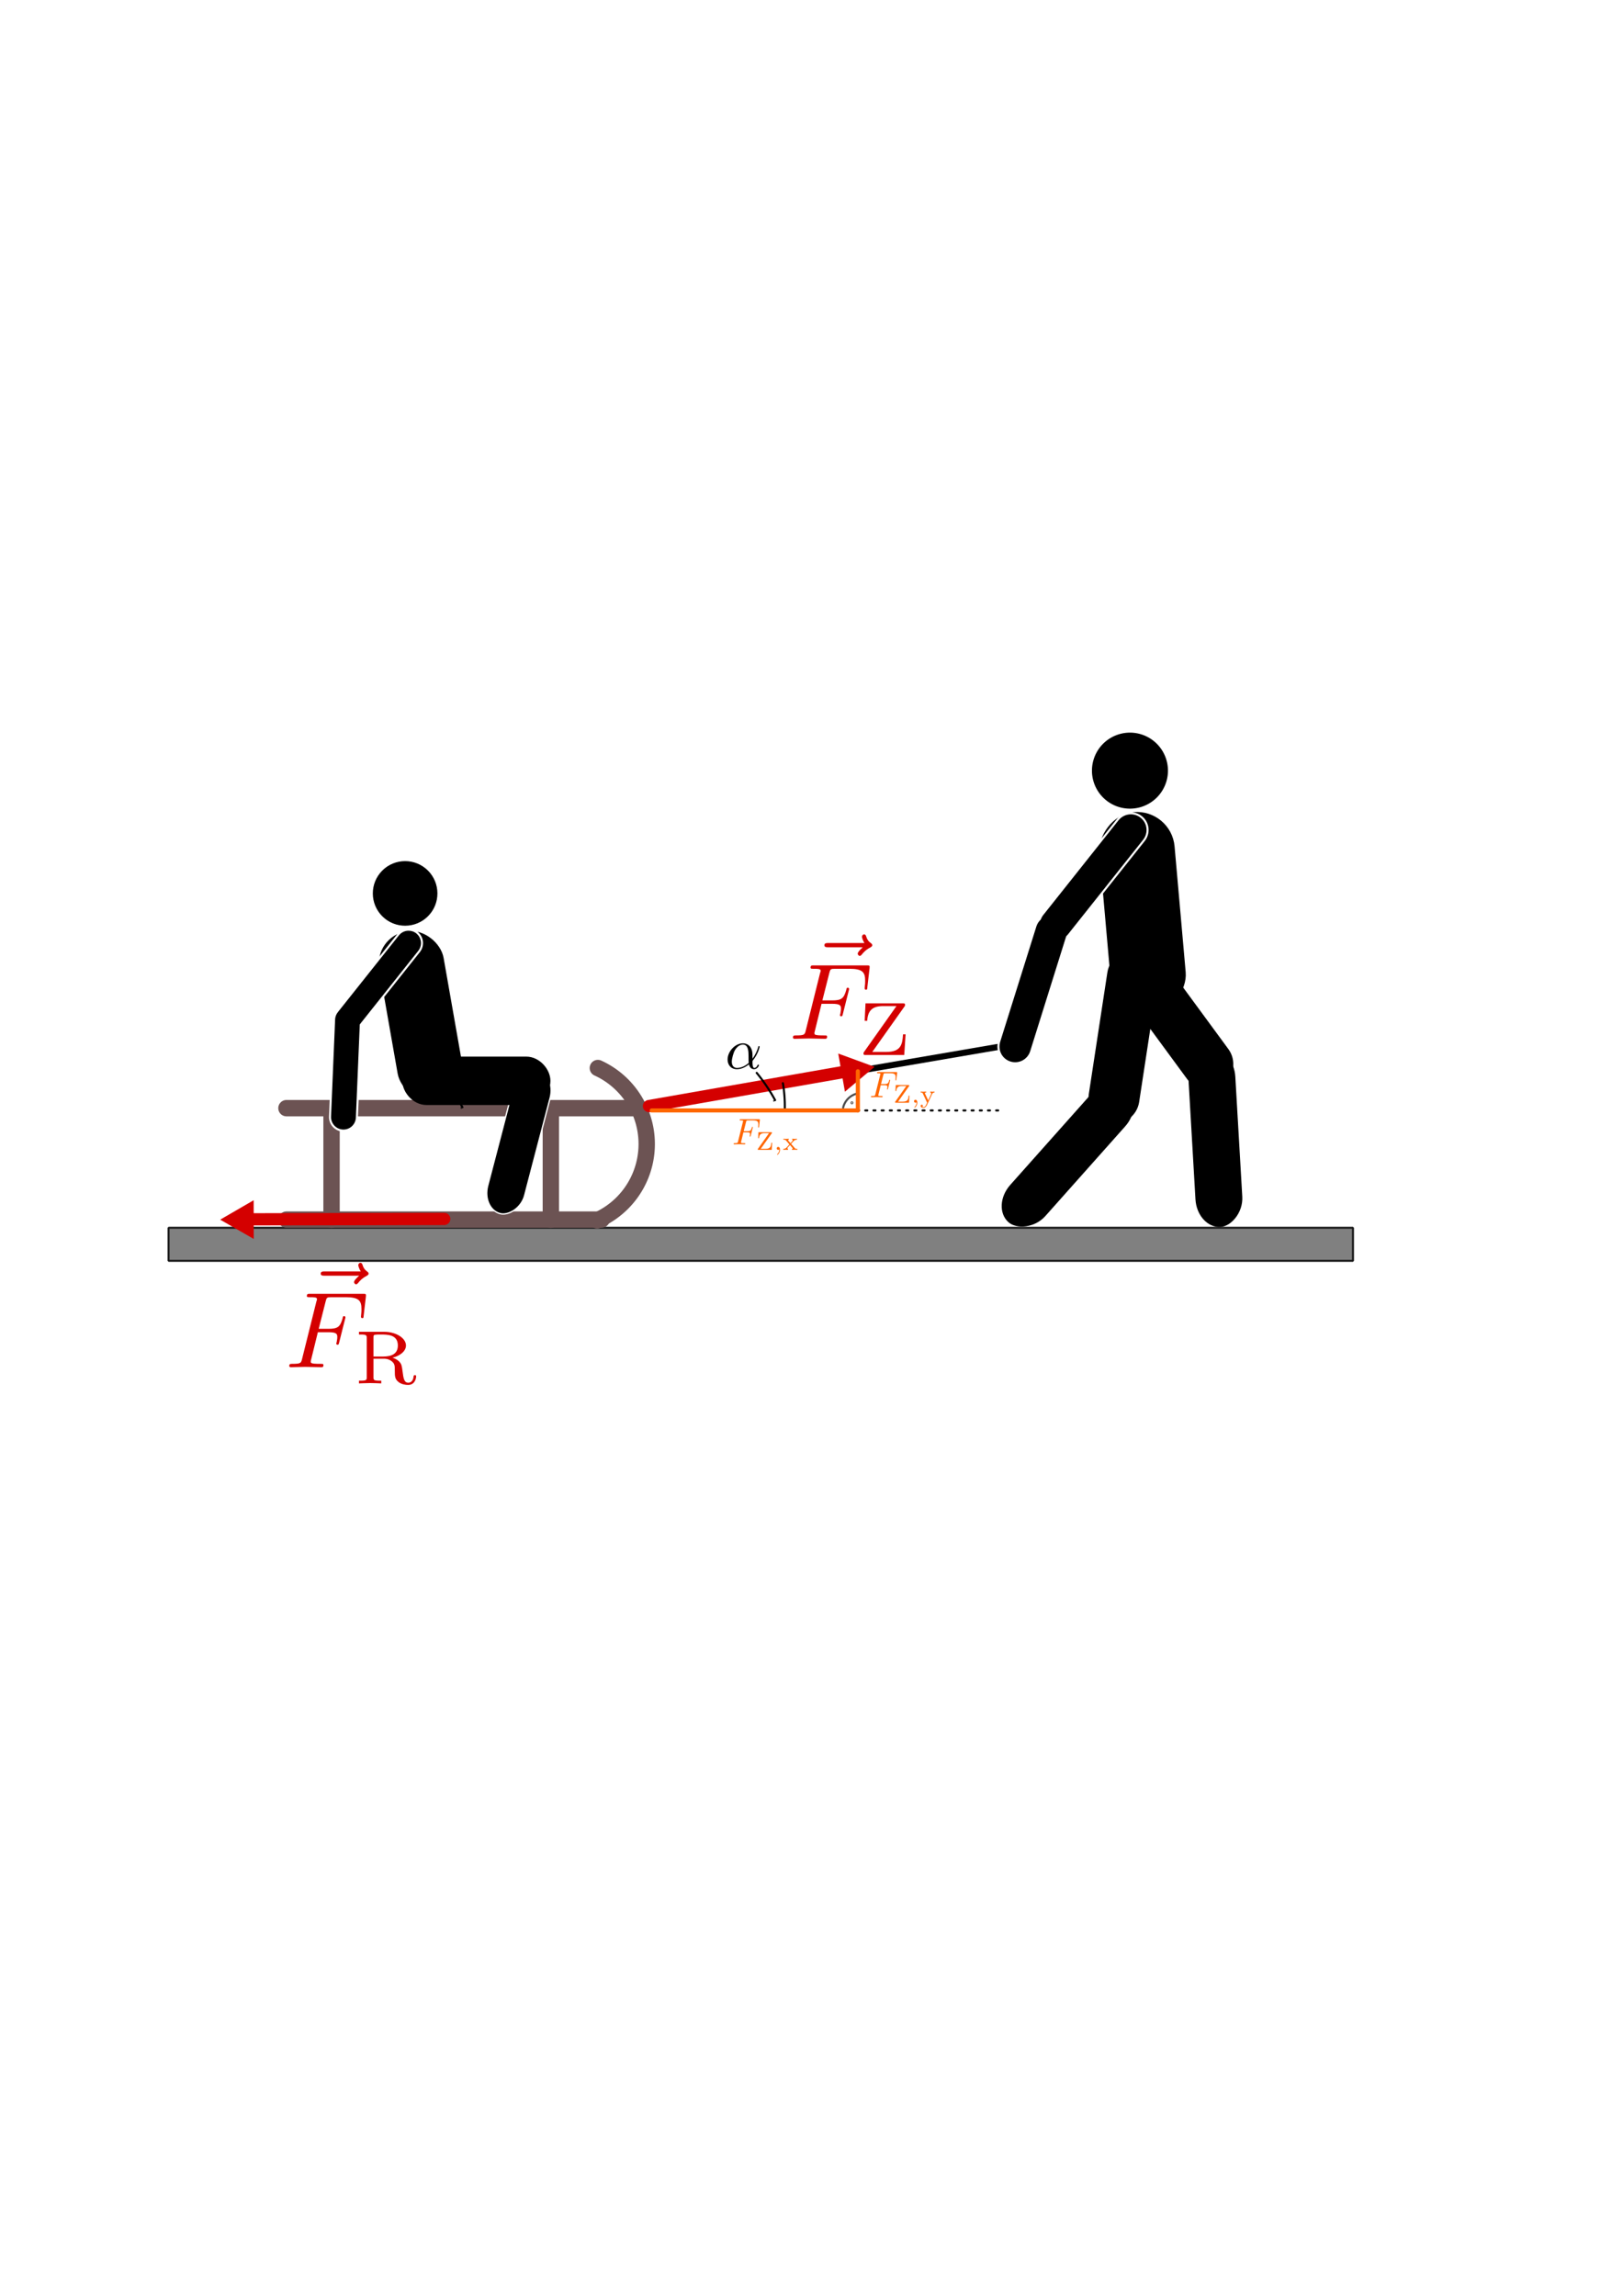 <?xml version="1.0" encoding="UTF-8" standalone="no"?>
<!-- Created with Inkscape (http://www.inkscape.org/) -->

<svg
   xmlns:ns0="http://www.iki.fi/pav/software/textext/"
   xmlns:dc="http://purl.org/dc/elements/1.1/"
   xmlns:cc="http://creativecommons.org/ns#"
   xmlns:rdf="http://www.w3.org/1999/02/22-rdf-syntax-ns#"
   xmlns:svg="http://www.w3.org/2000/svg"
   xmlns="http://www.w3.org/2000/svg"
   xmlns:xlink="http://www.w3.org/1999/xlink"
   xmlns:sodipodi="http://sodipodi.sourceforge.net/DTD/sodipodi-0.dtd"
   xmlns:inkscape="http://www.inkscape.org/namespaces/inkscape"
   width="210mm"
   height="297mm"
   id="svg21881"
   version="1.1"
   inkscape:version="0.48.4 r9939"
   sodipodi:docname="kraftzerlegung-schlitten-loesung.svg">
  <sodipodi:namedview
     id="base"
     pagecolor="#ffffff"
     bordercolor="#666666"
     borderopacity="1.0"
     inkscape:pageopacity="0.0"
     inkscape:pageshadow="2"
     inkscape:zoom="3.4497668"
     inkscape:cx="328.4117"
     inkscape:cy="582.19544"
     inkscape:document-units="px"
     inkscape:current-layer="layer1"
     showgrid="false"
     inkscape:object-paths="true"
     inkscape:object-nodes="true"
     inkscape:snap-smooth-nodes="true"
     inkscape:snap-midpoints="true"
     inkscape:snap-object-midpoints="true"
     inkscape:snap-center="true"
     inkscape:snap-page="true"
     inkscape:snap-global="true"
     inkscape:window-width="1600"
     inkscape:window-height="1150"
     inkscape:window-x="0"
     inkscape:window-y="0"
     inkscape:window-maximized="1"
     showguides="true"
     inkscape:guide-bbox="true">
    <inkscape:grid
       id="grid29437"
       type="xygrid" />
  </sodipodi:namedview>
  <title
     id="title7038">Kraftzerlegung beim Ziehen eines Schlittens</title>
  <defs
     id="defs21883">
    <marker
       style="overflow:visible;"
       id="Arrow1Mend"
       refX="0.0"
       refY="0.0"
       orient="auto"
       inkscape:stockid="Arrow1Mend">
      <path
         transform="scale(0.4) rotate(180) translate(10,0)"
         style="fill-rule:evenodd;stroke:#000000;stroke-width:1.0pt;"
         d="M 0.0,0.0 L 5.0,-5.0 L -12.5,0.0 L 5.0,5.0 L 0.0,0.0 z "
         id="path23236" />
    </marker>
    <inkscape:path-effect
       is_visible="true"
       id="path-effect7011"
       effect="spiro" />
    <marker
       style="overflow:visible"
       id="Arrow1Mend-6"
       refX="0"
       refY="0"
       orient="auto"
       inkscape:stockid="Arrow1Mend">
      <path
         inkscape:connector-curvature="0"
         transform="matrix(-0.4,0,0,-0.4,-4,0)"
         style="fill-rule:evenodd;stroke:#000000;stroke-width:1pt"
         d="M 0,0 5,-5 -12.5,0 5,5 0,0 z"
         id="path23236-1" />
    </marker>
  </defs>
  <g
     id="layer1"
     inkscape:groupmode="layer"
     inkscape:label="Ebene 1">
    <rect
       y="322.079"
       x="18.156"
       height="404.204"
       width="703.782"
       id="rect29149"
       style="color:#000000;fill:#ffffff;fill-opacity:1;fill-rule:nonzero;stroke:#ffffff;stroke-width:1.312;stroke-linecap:round;stroke-linejoin:bevel;stroke-miterlimit:4;stroke-opacity:1;stroke-dasharray:none;stroke-dashoffset:0;marker:none;visibility:visible;display:inline;overflow:visible;enable-background:accumulate"
       inkscape:export-filename="/home/waldgeist/data/homepage/pics/physik/mechanik/dynamik/kraftzerlegung-schlitten-loesung.png"
       inkscape:export-xdpi="150"
       inkscape:export-ydpi="150" />
    <rect
       transform="matrix(0,-1,1,0,0,0)"
       y="82.435"
       x="-616.478"
       height="579.225"
       width="16.162"
       id="rect29347"
       style="color:#000000;fill:#808080;fill-opacity:1;fill-rule:nonzero;stroke:#1a1a1a;stroke-width:0.976;stroke-linecap:round;stroke-linejoin:bevel;stroke-miterlimit:4;stroke-opacity:1;stroke-dasharray:none;stroke-dashoffset:0;marker:none;visibility:visible;display:inline;overflow:visible;enable-background:accumulate"
       inkscape:export-filename="/home/waldgeist/data/homepage/pics/physik/mechanik/dynamik/kraftzerlegung-schlitten-loesung.png"
       inkscape:export-xdpi="150"
       inkscape:export-ydpi="150" />
    <g
       inkscape:transform-center-y="24.22098"
       transform="matrix(0.606,-0.061,-0.061,-0.606,257.649,880.427)"
       id="g3147"
       inkscape:export-filename="/home/waldgeist/data/homepage/pics/physik/mechanik/dynamik/kraftzerlegung-strassenlampe-aufgabe.png"
       inkscape:export-xdpi="150"
       inkscape:export-ydpi="150"
       inkscape:transform-center-x="-53.016167" />
    <path
       inkscape:export-ydpi="150"
       inkscape:export-xdpi="150"
       inkscape:export-filename="/home/waldgeist/data/homepage/pics/physik/mechanik/dynamik/kraftzerlegung-schlitten-loesung.png"
       style="fill:none;stroke:#000000;stroke-width:1;stroke-linecap:round;stroke-linejoin:miter;stroke-miterlimit:4;stroke-opacity:1;stroke-dasharray:1, 3;stroke-dashoffset:0"
       d="m 287.143,542.938 203.065,0"
       id="path18127"
       inkscape:connector-curvature="0" />
    <path
       inkscape:export-ydpi="150"
       inkscape:export-xdpi="150"
       inkscape:export-filename="/home/waldgeist/data/homepage/pics/physik/mechanik/dynamik/kraftzerlegung-schlitten-loesung.png"
       sodipodi:nodetypes="cc"
       style="fill:none;stroke:#000000;stroke-width:3;stroke-linecap:round;stroke-linejoin:miter;stroke-opacity:1"
       d="M 317.252,541.146 488.268,511.86"
       id="path3928"
       inkscape:connector-curvature="0" />
    <g
       inkscape:export-ydpi="150"
       inkscape:export-xdpi="150"
       inkscape:export-filename="/home/waldgeist/data/homepage/pics/physik/mechanik/dynamik/kraftzerlegung-schlitten-loesung.png"
       ns0:text="$\\alpha$"
       ns0:preamble="/home/waldgeist/data/sphinx/inkscape-preamble.tex"
       transform="matrix(2.804,-1.772302e-8,1.772302e-8,2.804,-271.83,144.594)"
       style="fill:#d40000;fill-opacity:1;stroke:#d40000;stroke-width:1.888;stroke-opacity:1"
       id="g19046">
      <defs
         id="defs19048">
        <g
           id="g19050">
          <symbol
             style="overflow:visible"
             overflow="visible"
             id="textext-0e51608b-0">
            <path
               inkscape:connector-curvature="0"
               style="stroke:none"
               d=""
               id="path19053" />
          </symbol>
          <symbol
             style="overflow:visible"
             overflow="visible"
             id="textext-0e51608b-1">
            <path
               inkscape:connector-curvature="0"
               style="stroke:none"
               d="m 4.75,-2.359 c 0,-1.562 -0.922,-2.047 -1.656,-2.047 -1.375,0 -2.688,1.422 -2.688,2.828 0,0.938 0.594,1.688 1.625,1.688 0.625,0 1.344,-0.234 2.094,-0.844 0.125,0.531 0.453,0.844 0.906,0.844 0.531,0 0.844,-0.547 0.844,-0.703 0,-0.078 -0.062,-0.109 -0.125,-0.109 -0.062,0 -0.094,0.031 -0.125,0.109 -0.188,0.484 -0.547,0.484 -0.562,0.484 -0.312,0 -0.312,-0.781 -0.312,-1.016 0,-0.203 0,-0.234 0.109,-0.344 C 5.797,-2.656 6,-3.812 6,-3.812 6,-3.844 5.984,-3.922 5.875,-3.922 c -0.094,0 -0.094,0.031 -0.141,0.219 -0.188,0.625 -0.516,1.375 -0.984,1.969 z m -0.656,1.375 c -0.891,0.766 -1.656,0.875 -2.047,0.875 -0.594,0 -0.906,-0.453 -0.906,-1.094 0,-0.484 0.266,-1.562 0.578,-2.062 C 2.188,-4 2.734,-4.188 3.078,-4.188 c 0.984,0 0.984,1.312 0.984,2.078 0,0.375 0,0.953 0.031,1.125 z m 0,0"
               id="path19056" />
          </symbol>
        </g>
      </defs>
      <g
         style="stroke-width:1.888"
         id="textext-0e51608b-2">
        <g
           style="fill:#000000;fill-opacity:1;stroke-width:1.888"
           id="g19059">
          <use
             style="stroke-width:1.888"
             height="1052.362"
             width="744.094"
             xlink:href="#textext-0e51608b-1"
             x="223.432"
             y="134.765"
             id="use19061" />
        </g>
      </g>
    </g>
    <path
       inkscape:export-ydpi="150"
       inkscape:export-xdpi="150"
       inkscape:export-filename="/home/waldgeist/data/homepage/pics/physik/mechanik/dynamik/kraftzerlegung-schlitten-loesung.png"
       sodipodi:open="true"
       transform="matrix(0.583,0,0,0.583,157.119,211.667)"
       sodipodi:end="7.4353317"
       sodipodi:start="5.1402349"
       d="M 231.995,532.655 A 70.044,70.044 0 0 1 231.408,660.38"
       sodipodi:ry="70.0438"
       sodipodi:rx="70.0438"
       sodipodi:cy="596.38538"
       sodipodi:cx="202.93321"
       id="path21358"
       style="color:#000000;fill:none;stroke:#6c5353;stroke-width:13.721;stroke-linecap:round;stroke-linejoin:round;stroke-miterlimit:4;stroke-opacity:1;stroke-dasharray:none;stroke-dashoffset:0;marker:none;visibility:visible;display:inline;overflow:visible;enable-background:accumulate"
       sodipodi:type="arc" />
    <path
       inkscape:export-ydpi="150"
       inkscape:export-xdpi="150"
       inkscape:export-filename="/home/waldgeist/data/homepage/pics/physik/mechanik/dynamik/kraftzerlegung-schlitten-loesung.png"
       inkscape:connector-curvature="0"
       id="path21360"
       d="m 294.21,596.316 -154.126,0"
       style="fill:none;stroke:#6c5353;stroke-width:8;stroke-linecap:round;stroke-linejoin:miter;stroke-opacity:1" />
    <path
       inkscape:export-ydpi="150"
       inkscape:export-xdpi="150"
       inkscape:export-filename="/home/waldgeist/data/homepage/pics/physik/mechanik/dynamik/kraftzerlegung-schlitten-loesung.png"
       style="fill:none;stroke:#6c5353;stroke-width:8;stroke-linecap:round;stroke-linejoin:miter;stroke-opacity:1"
       d="m 309.768,541.825 -169.684,0"
       id="path21362"
       inkscape:connector-curvature="0" />
    <path
       inkscape:export-ydpi="150"
       inkscape:export-xdpi="150"
       inkscape:export-filename="/home/waldgeist/data/homepage/pics/physik/mechanik/dynamik/kraftzerlegung-schlitten-loesung.png"
       inkscape:connector-curvature="0"
       id="path21364"
       d="m 162.138,596.404 0,-53.302"
       style="fill:none;stroke:#6c5353;stroke-width:8;stroke-linecap:round;stroke-linejoin:miter;stroke-opacity:1" />
    <path
       inkscape:export-ydpi="150"
       inkscape:export-xdpi="150"
       inkscape:export-filename="/home/waldgeist/data/homepage/pics/physik/mechanik/dynamik/kraftzerlegung-schlitten-loesung.png"
       style="fill:none;stroke:#6c5353;stroke-width:8;stroke-linecap:round;stroke-linejoin:miter;stroke-opacity:1"
       d="m 269.384,596.404 0,-53.302"
       id="path21366"
       inkscape:connector-curvature="0" />
    <g
       inkscape:export-ydpi="150"
       inkscape:export-xdpi="150"
       inkscape:export-filename="/home/waldgeist/data/homepage/pics/physik/mechanik/dynamik/kraftzerlegung-schlitten-loesung.png"
       id="g21415"
       style="fill:#d40000;fill-opacity:1;stroke:#d40000;stroke-width:1;stroke-opacity:1"
       transform="matrix(5.293,0,0,5.293,-782.737,-261.554)"
       ns0:preamble="/home/waldgeist/data/sphinx/inkscape-preamble.tex"
       ns0:text="$\\vec{F}_{\\rm{Z}}$">
      <defs
         id="defs21417">
        <g
           id="g21419">
          <symbol
             id="textext-cd4a4a93-0"
             overflow="visible"
             style="overflow:visible">
            <path
               id="path21422"
               d=""
               style="stroke:none"
               inkscape:connector-curvature="0" />
          </symbol>
          <symbol
             id="textext-cd4a4a93-1"
             overflow="visible"
             style="overflow:visible">
            <path
               id="path21425"
               d="m 5.359,-5.938 c -0.141,0.141 -0.469,0.422 -0.469,0.594 0,0.094 0.094,0.203 0.188,0.203 0.094,0 0.141,-0.078 0.203,-0.141 C 5.391,-5.422 5.625,-5.703 6.062,-5.922 6.125,-5.969 6.234,-6.016 6.234,-6.125 6.234,-6.234 6.156,-6.281 6.094,-6.328 5.875,-6.484 5.766,-6.656 5.688,-6.891 5.656,-6.984 5.625,-7.125 5.484,-7.125 c -0.141,0 -0.203,0.141 -0.203,0.219 0,0.047 0.078,0.359 0.234,0.578 l -3.359,0 c -0.156,0 -0.344,0 -0.344,0.203 0,0.188 0.188,0.188 0.344,0.188 z m 0,0"
               style="stroke:none"
               inkscape:connector-curvature="0" />
          </symbol>
          <symbol
             id="textext-cd4a4a93-2"
             overflow="visible"
             style="overflow:visible">
            <path
               id="path21428"
               d="m 3.016,-3.234 0.969,0 c 0.75,0 0.828,0.156 0.828,0.438 0,0.078 0,0.188 -0.062,0.5 C 4.719,-2.25 4.719,-2.219 4.719,-2.188 c 0,0.078 0.062,0.109 0.109,0.109 0.109,0 0.109,-0.031 0.156,-0.203 L 5.531,-4.453 C 5.562,-4.562 5.562,-4.578 5.562,-4.609 5.562,-4.625 5.547,-4.719 5.438,-4.719 5.344,-4.719 5.328,-4.672 5.297,-4.5 5.078,-3.734 4.859,-3.547 4,-3.547 l -0.906,0 0.641,-2.531 C 3.828,-6.438 3.844,-6.469 4.281,-6.469 l 1.312,0 c 1.219,0 1.453,0.328 1.453,1.094 0,0.234 0,0.266 -0.031,0.547 C 7,-4.703 7,-4.688 7,-4.656 c 0,0.047 0.031,0.125 0.125,0.125 0.109,0 0.109,-0.062 0.125,-0.25 L 7.453,-6.516 C 7.484,-6.781 7.438,-6.781 7.188,-6.781 l -4.891,0 c -0.188,0 -0.297,0 -0.297,0.203 0,0.109 0.094,0.109 0.281,0.109 0.375,0 0.656,0 0.656,0.172 0,0.047 0,0.062 -0.062,0.25 L 1.562,-0.781 c -0.094,0.391 -0.109,0.469 -0.906,0.469 -0.172,0 -0.281,0 -0.281,0.188 C 0.375,0 0.5,0 0.531,0 0.812,0 1.562,-0.031 1.844,-0.031 2.172,-0.031 3,0 3.328,0 3.422,0 3.531,0 3.531,-0.188 3.531,-0.266 3.484,-0.297 3.484,-0.297 3.453,-0.312 3.422,-0.312 3.203,-0.312 c -0.219,0 -0.266,0 -0.516,-0.016 -0.297,-0.031 -0.328,-0.078 -0.328,-0.203 0,-0.016 0,-0.078 0.047,-0.219 z m 0,0"
               style="stroke:none"
               inkscape:connector-curvature="0" />
          </symbol>
          <symbol
             id="textext-cd4a4a93-3"
             overflow="visible"
             style="overflow:visible">
            <path
               id="path21431"
               d=""
               style="stroke:none"
               inkscape:connector-curvature="0" />
          </symbol>
          <symbol
             id="textext-cd4a4a93-4"
             overflow="visible"
             style="overflow:visible">
            <path
               id="path21434"
               d="m 4.266,-4.469 c 0.062,-0.078 0.062,-0.109 0.062,-0.156 0,-0.141 -0.062,-0.141 -0.203,-0.141 l -3.453,0 -0.078,1.609 0.234,0 c 0.062,-1.031 0.562,-1.359 1.484,-1.359 l 1.219,0 -2.984,4.219 c -0.062,0.078 -0.062,0.094 -0.062,0.156 C 0.484,0 0.547,0 0.688,0 l 3.562,0 0.125,-1.906 -0.234,0 c -0.062,0.938 -0.188,1.625 -1.562,1.625 l -1.281,0 z m 0,0"
               style="stroke:none"
               inkscape:connector-curvature="0" />
          </symbol>
        </g>
      </defs>
      <g
         transform="translate(-2.663,10.61)"
         id="textext-cd4a4a93-5"
         style="fill:#d40000;stroke-width:1">
        <g
           id="g21437"
           style="fill:#d40000;fill-opacity:1;stroke-width:1">
          <use
             id="use21439"
             y="132.246"
             x="224.901"
             xlink:href="#textext-cd4a4a93-1"
             width="744.094"
             height="1052.362"
             style="fill:#d40000;stroke-width:1" />
        </g>
        <g
           id="g21441"
           style="fill:#d40000;fill-opacity:1;stroke-width:1">
          <use
             id="use21443"
             y="134.765"
             x="223.432"
             xlink:href="#textext-cd4a4a93-2"
             width="744.094"
             height="1052.362"
             style="fill:#d40000;stroke-width:1" />
        </g>
        <g
           id="g21445"
           style="fill:#d40000;fill-opacity:1;stroke-width:1">
          <use
             id="use21447"
             y="136.259"
             x="229.839"
             xlink:href="#textext-cd4a4a93-4"
             width="744.094"
             height="1052.362"
             style="fill:#d40000;stroke-width:1" />
        </g>
      </g>
    </g>
    <rect
       inkscape:export-ydpi="150"
       inkscape:export-xdpi="150"
       inkscape:export-filename="/home/waldgeist/data/homepage/pics/physik/mechanik/dynamik/kraftzerlegung-schlitten-loesung.png"
       transform="matrix(-0.996,0.088,0.088,0.996,0,0)"
       ry="15.443"
       y="447.398"
       x="-532.819"
       height="92.656"
       width="30.885"
       id="rect38497"
       style="fill:#000000;fill-opacity:1;fill-rule:nonzero;stroke:#000000;stroke-width:6;stroke-linecap:round;stroke-linejoin:round;stroke-miterlimit:4;stroke-opacity:1;stroke-dasharray:none;stroke-dashoffset:0" />
    <path
       inkscape:export-ydpi="150"
       inkscape:export-xdpi="150"
       inkscape:export-filename="/home/waldgeist/data/homepage/pics/physik/mechanik/dynamik/kraftzerlegung-schlitten-loesung.png"
       transform="matrix(-2.765,-0.752,-0.752,2.765,1276.642,107.921)"
       d="m 225.264,156.862 a 6.061,6.061 0 1 1 -12.122,0 6.061,6.061 0 1 1 12.122,0 z"
       sodipodi:ry="6.0609155"
       sodipodi:rx="6.0609155"
       sodipodi:cy="156.86195"
       sodipodi:cx="219.20311"
       id="path38505"
       style="fill:#000000;stroke:#000000;stroke-width:0.849;stroke-linecap:round;stroke-linejoin:round;stroke-miterlimit:4;stroke-opacity:1;stroke-dasharray:none;stroke-dashoffset:0"
       sodipodi:type="arc" />
    <rect
       inkscape:export-ydpi="150"
       inkscape:export-xdpi="150"
       inkscape:export-filename="/home/waldgeist/data/homepage/pics/physik/mechanik/dynamik/kraftzerlegung-schlitten-loesung.png"
       style="fill:#000000;fill-opacity:1;fill-rule:nonzero;stroke:#000000;stroke-width:6;stroke-linecap:round;stroke-linejoin:round;stroke-miterlimit:4;stroke-opacity:1;stroke-dasharray:none;stroke-dashoffset:0"
       id="rect38507"
       width="79.133"
       height="18.932"
       x="377.958"
       y="610.328"
       ry="9.466"
       transform="matrix(-0.151,0.989,0.988,0.152,0,0)" />
    <rect
       inkscape:export-ydpi="150"
       inkscape:export-xdpi="150"
       inkscape:export-filename="/home/waldgeist/data/homepage/pics/physik/mechanik/dynamik/kraftzerlegung-schlitten-loesung.png"
       ry="11.149"
       y="-776.768"
       x="31.574"
       height="22.299"
       width="86.516"
       id="rect38511"
       style="fill:#000000;fill-opacity:1;fill-rule:nonzero;stroke:#000000;stroke-width:0.644;stroke-linecap:round;stroke-linejoin:round;stroke-miterlimit:4;stroke-opacity:1;stroke-dasharray:none;stroke-dashoffset:0"
       transform="matrix(-0.665,0.747,-0.747,-0.665,0,0)"
       rx="13.876" />
    <rect
       inkscape:export-ydpi="150"
       inkscape:export-xdpi="150"
       inkscape:export-filename="/home/waldgeist/data/homepage/pics/physik/mechanik/dynamik/kraftzerlegung-schlitten-loesung.png"
       transform="matrix(0.592,0.806,0.806,-0.592,0,0)"
       ry="9.466"
       y="158.569"
       x="699.294"
       height="18.932"
       width="79.133"
       id="rect21891"
       style="fill:#000000;fill-opacity:1;fill-rule:nonzero;stroke:#000000;stroke-width:6;stroke-linecap:round;stroke-linejoin:round;stroke-miterlimit:4;stroke-opacity:1;stroke-dasharray:none;stroke-dashoffset:0" />
    <rect
       inkscape:export-ydpi="150"
       inkscape:export-xdpi="150"
       inkscape:export-filename="/home/waldgeist/data/homepage/pics/physik/mechanik/dynamik/kraftzerlegung-schlitten-loesung.png"
       rx="13.876"
       transform="matrix(0.058,0.998,-0.998,0.058,0,0)"
       style="fill:#000000;fill-opacity:1;fill-rule:nonzero;stroke:#000000;stroke-width:0.644;stroke-linecap:round;stroke-linejoin:round;stroke-miterlimit:4;stroke-opacity:1;stroke-dasharray:none;stroke-dashoffset:0"
       id="rect21893"
       width="86.516"
       height="22.299"
       x="546.898"
       y="-572.408"
       ry="11.149" />
    <rect
       inkscape:export-ydpi="150"
       inkscape:export-xdpi="150"
       inkscape:export-filename="/home/waldgeist/data/homepage/pics/physik/mechanik/dynamik/kraftzerlegung-schlitten-loesung.png"
       ry="9.359"
       y="377.509"
       x="-511.9"
       height="18.718"
       width="72.625"
       id="rect23375"
       style="fill:#000000;fill-opacity:1;fill-rule:nonzero;stroke:#ffffff;stroke-width:0.644;stroke-linecap:round;stroke-linejoin:round;stroke-miterlimit:4;stroke-opacity:1;stroke-dasharray:none;stroke-dashoffset:0"
       transform="matrix(0.253,-0.968,0.967,0.253,0,0)"
       rx="11.648" />
    <g
       inkscape:export-ydpi="150"
       inkscape:export-xdpi="150"
       inkscape:export-filename="/home/waldgeist/data/homepage/pics/physik/mechanik/dynamik/kraftzerlegung-schlitten-loesung.png"
       id="g22394"
       transform="matrix(1.137,-0.305,0.305,1.137,-60.507,135.501)">
      <rect
         transform="matrix(0.996,0.088,-0.088,0.996,0,0)"
         ry="11.012"
         y="308.307"
         x="158.636"
         height="66.071"
         width="22.024"
         id="rect22009"
         style="fill:#000000;fill-opacity:1;fill-rule:nonzero;stroke:#000000;stroke-width:5.097;stroke-linecap:round;stroke-linejoin:round;stroke-miterlimit:4;stroke-opacity:1;stroke-dasharray:none;stroke-dashoffset:0" />
      <rect
         transform="matrix(0.966,0.259,-0.259,0.966,0,0)"
         ry="7.5"
         y="326.293"
         x="221.006"
         height="15"
         width="56.429"
         id="rect22011"
         style="fill:#000000;fill-opacity:1;fill-rule:nonzero;stroke:#000000;stroke-width:5.097;stroke-linecap:round;stroke-linejoin:round;stroke-miterlimit:4;stroke-opacity:1;stroke-dasharray:none;stroke-dashoffset:0" />
      <path
         transform="matrix(1.766,-1.028,1.028,1.766,-402.492,252.474)"
         d="m 225.264,156.862 c 0,3.347 -2.714,6.061 -6.061,6.061 -3.347,0 -6.061,-2.714 -6.061,-6.061 0,-3.347 2.714,-6.061 6.061,-6.061 3.347,0 6.061,2.714 6.061,6.061 z"
         sodipodi:ry="6.0609155"
         sodipodi:rx="6.0609155"
         sodipodi:cy="156.86195"
         sodipodi:cx="219.20311"
         id="path22029"
         style="fill:#000000;stroke:#000000;stroke-width:1.012;stroke-linecap:round;stroke-linejoin:round;stroke-miterlimit:4;stroke-opacity:1;stroke-dasharray:none;stroke-dashoffset:0"
         sodipodi:type="arc" />
    </g>
    <path
       inkscape:export-ydpi="150"
       inkscape:export-xdpi="150"
       inkscape:export-filename="/home/waldgeist/data/homepage/pics/physik/mechanik/dynamik/kraftzerlegung-schlitten-loesung.png"
       inkscape:connector-curvature="0"
       id="rect23153"
       d="m 552.868,397.658 c -2.357,0.048 -4.689,1.121 -6.281,3.125 l -36.75,46.25 c -0.56,0.704 -0.984,1.484 -1.281,2.281 -0.987,0.935 -1.781,2.135 -2.219,3.531 l -17.688,56.375 c -1.361,4.342 1.023,8.927 5.344,10.281 4.321,1.354 8.92,-1.033 10.281,-5.375 l 17.562,-56.062 c 0.276,-0.263 0.537,-0.537 0.781,-0.844 L 559.399,410.939 c 2.832,-3.562 2.264,-8.682 -1.281,-11.5 -1.551,-1.233 -3.417,-1.819 -5.25,-1.781 z"
       style="color:#000000;fill:#000000;fill-opacity:1;fill-rule:nonzero;stroke:#ffffff;stroke-width:1;stroke-linecap:round;stroke-linejoin:round;stroke-miterlimit:4;stroke-opacity:1;stroke-dasharray:none;stroke-dashoffset:0;marker:none;visibility:visible;display:inline;overflow:visible;enable-background:accumulate" />
    <g
       inkscape:transform-center-y="-10.372426"
       inkscape:transform-center-x="-51.964624"
       transform="matrix(0.468,0.171,-0.171,0.468,271.25,218.676)"
       id="g22119"
       inkscape:export-filename="/home/waldgeist/data/homepage/pics/physik/mechanik/dynamik/kraftzerlegung-schlitten-loesung.png"
       inkscape:export-xdpi="150"
       inkscape:export-ydpi="150">
      <g
         id="g22121"
         inkscape:transform-center-x="-149.52172"
         transform="matrix(0.866,-0.5,0.5,0.866,-49.354,414.924)"
         inkscape:transform-center-y="-86.327536">
        <g
           id="g22123"
           transform="matrix(1,0,0,-1,-85.034,474.278)">
          <path
             sodipodi:nodetypes="cc"
             style="fill:#d40000;stroke:#d40000;stroke-width:12.03;stroke-linecap:round;stroke-linejoin:miter;stroke-miterlimit:4;stroke-opacity:1;stroke-dasharray:none"
             d="m 314.932,156.146 c 70.681,0 130.887,0 199.449,0"
             id="path22125"
             inkscape:connector-curvature="0" />
          <path
             inkscape:transform-center-x="-3.0302635"
             transform="matrix(1.645499e-5,-0.51,0.51,1.645499e-5,-302.259,-204.768)"
             inkscape:transform-center-y="-0.00017641075"
             d="m -707.107,1620.068 -5.249,-9.091 -5.249,-9.091 10.498,0 10.498,0 -5.249,9.091 z"
             inkscape:randomized="0"
             inkscape:rounded="0"
             inkscape:flatsided="false"
             sodipodi:arg2="2.6179939"
             sodipodi:arg1="1.5707963"
             sodipodi:r2="6.060915"
             sodipodi:r1="12.121831"
             sodipodi:cy="1607.946"
             sodipodi:cx="-707.10675"
             sodipodi:sides="3"
             id="path22127"
             style="fill:#d40000;stroke:#d40000;stroke-width:30.887;stroke-miterlimit:4;stroke-dasharray:none"
             sodipodi:type="star" />
        </g>
      </g>
    </g>
    <path
       inkscape:export-ydpi="150"
       inkscape:export-xdpi="150"
       inkscape:export-filename="/home/waldgeist/data/homepage/pics/physik/mechanik/dynamik/kraftzerlegung-schlitten-loesung.png"
       transform="matrix(1.002,0,0,1.002,-52.827,-132.034)"
       d="m 434.814,660.329 a 66.583,66.583 0 0 1 0.931,12.898"
       sodipodi:ry="66.583138"
       sodipodi:rx="66.583138"
       sodipodi:cy="671.55096"
       sodipodi:cx="369.18341"
       id="path23217"
       style="color:#000000;fill:none;stroke:#000000;stroke-width:0.998;stroke-linecap:round;stroke-linejoin:round;stroke-miterlimit:4;stroke-opacity:1;stroke-dasharray:none;stroke-dashoffset:0;marker:none;visibility:visible;display:inline;overflow:visible;enable-background:accumulate"
       sodipodi:type="arc"
       sodipodi:start="6.113833"
       sodipodi:end="6.3083608"
       sodipodi:open="true" />
    <path
       inkscape:export-ydpi="150"
       inkscape:export-xdpi="150"
       inkscape:export-filename="/home/waldgeist/data/homepage/pics/physik/mechanik/dynamik/kraftzerlegung-schlitten-loesung.png"
       sodipodi:type="arc"
       style="color:#000000;fill:none;stroke:#000000;stroke-width:0.788;stroke-linecap:round;stroke-linejoin:round;stroke-miterlimit:4;stroke-opacity:1;stroke-dasharray:none;stroke-dashoffset:0;marker:none;marker-end:url(#Arrow1Mend);visibility:visible;display:inline;overflow:visible;enable-background:accumulate"
       id="path23221"
       sodipodi:cx="369.18341"
       sodipodi:cy="671.55096"
       sodipodi:rx="66.583138"
       sodipodi:ry="66.583138"
       d="m 434.855,660.572 a 66.583,66.583 0 0 1 0.891,12.643"
       transform="matrix(1.099,-0.634,0.634,1.099,-526.659,74.301)"
       sodipodi:start="6.1175397"
       sodipodi:end="6.3081822"
       sodipodi:open="true" />
    <path
       inkscape:export-ydpi="150"
       inkscape:export-xdpi="150"
       inkscape:export-filename="/home/waldgeist/data/homepage/pics/physik/mechanik/dynamik/kraftzerlegung-schlitten-loesung.png"
       id="rect23153-7"
       d="m 199.664,454.566 c -1.894,0.039 -3.733,0.896 -5.013,2.507 l -29.559,37.171 c -0.014,0.015 -0.017,0.045 -0.031,0.061 -0.04,0.052 -0.084,0.1 -0.122,0.153 -0.908,1.08 -1.495,2.446 -1.559,3.974 l -1.987,47.472 c -0.153,3.654 2.661,6.725 6.297,6.878 3.636,0.152 6.694,-2.674 6.847,-6.328 l 1.895,-45.394 28.489,-35.826 c 2.276,-2.863 1.81,-6.998 -1.039,-9.262 -1.246,-0.991 -2.745,-1.436 -4.218,-1.406 z"
       style="color:#000000;fill:#000000;fill-opacity:1;fill-rule:nonzero;stroke:#ffffff;stroke-width:1;stroke-linecap:round;stroke-linejoin:round;stroke-miterlimit:4;stroke-opacity:1;stroke-dasharray:none;stroke-dashoffset:0;marker:none;visibility:visible;display:inline;overflow:visible;enable-background:accumulate"
       inkscape:connector-curvature="0" />
    <path
       sodipodi:type="arc"
       style="color:#000000;fill:none;stroke:#4d4d4d;stroke-width:0.415;stroke-linecap:round;stroke-linejoin:round;stroke-miterlimit:4;stroke-opacity:1;stroke-dasharray:none;stroke-dashoffset:0;marker:none;visibility:visible;display:inline;overflow:visible;enable-background:accumulate"
       id="path27254"
       sodipodi:cx="445.85388"
       sodipodi:cy="565.88715"
       sodipodi:rx="3.8174098"
       sodipodi:ry="3.8174098"
       d="m 442.133,565.032 a 3.817,3.817 0 0 1 2.922,-2.878"
       transform="matrix(2.412,0,0,2.412,-654.104,-821.265)"
       sodipodi:start="3.3674703"
       sodipodi:end="4.5017972"
       sodipodi:open="true"
       inkscape:export-filename="/home/waldgeist/data/homepage/pics/physik/mechanik/dynamik/kraftzerlegung-schlitten-loesung.png"
       inkscape:export-xdpi="150"
       inkscape:export-ydpi="150" />
    <path
       inkscape:connector-curvature="0"
       id="path26350"
       d="m 318.705,542.938 100.819,0"
       style="fill:none;stroke:#ff6600;stroke-width:2;stroke-linecap:round;stroke-linejoin:miter;stroke-opacity:1"
       inkscape:export-filename="/home/waldgeist/data/homepage/pics/physik/mechanik/dynamik/kraftzerlegung-schlitten-loesung.png"
       inkscape:export-xdpi="150"
       inkscape:export-ydpi="150" />
    <g
       id="g26439"
       style="fill:#d40000;fill-opacity:1;stroke:#aa0000;stroke-width:1;stroke-opacity:1"
       transform="matrix(5.293,0,0,5.293,-1043.147,-44.817)"
       ns0:preamble="/home/waldgeist/data/sphinx/inkscape-preamble.tex"
       ns0:text="$\\vec{F}_{\\rm{R}}$"
       inkscape:export-filename="/home/waldgeist/data/homepage/pics/physik/mechanik/dynamik/kraftzerlegung-schlitten-loesung.png"
       inkscape:export-xdpi="150"
       inkscape:export-ydpi="150">
      <defs
         id="defs26441">
        <g
           id="g26443">
          <symbol
             id="textext-a5f81629-0"
             overflow="visible"
             style="overflow:visible">
            <path
               id="path26446"
               d=""
               style="stroke:none"
               inkscape:connector-curvature="0" />
          </symbol>
          <symbol
             id="textext-a5f81629-1"
             overflow="visible"
             style="overflow:visible">
            <path
               id="path26449"
               d="m 5.359,-5.938 c -0.141,0.141 -0.469,0.422 -0.469,0.594 0,0.094 0.094,0.203 0.188,0.203 0.094,0 0.141,-0.078 0.203,-0.141 C 5.391,-5.422 5.625,-5.703 6.062,-5.922 6.125,-5.969 6.234,-6.016 6.234,-6.125 6.234,-6.234 6.156,-6.281 6.094,-6.328 5.875,-6.484 5.766,-6.656 5.688,-6.891 5.656,-6.984 5.625,-7.125 5.484,-7.125 c -0.141,0 -0.203,0.141 -0.203,0.219 0,0.047 0.078,0.359 0.234,0.578 l -3.359,0 c -0.156,0 -0.344,0 -0.344,0.203 0,0.188 0.188,0.188 0.344,0.188 z m 0,0"
               style="stroke:none"
               inkscape:connector-curvature="0" />
          </symbol>
          <symbol
             id="textext-a5f81629-2"
             overflow="visible"
             style="overflow:visible">
            <path
               id="path26452"
               d="m 3.016,-3.234 0.969,0 c 0.75,0 0.828,0.156 0.828,0.438 0,0.078 0,0.188 -0.062,0.5 C 4.719,-2.25 4.719,-2.219 4.719,-2.188 c 0,0.078 0.062,0.109 0.109,0.109 0.109,0 0.109,-0.031 0.156,-0.203 L 5.531,-4.453 C 5.562,-4.562 5.562,-4.578 5.562,-4.609 5.562,-4.625 5.547,-4.719 5.438,-4.719 5.344,-4.719 5.328,-4.672 5.297,-4.5 5.078,-3.734 4.859,-3.547 4,-3.547 l -0.906,0 0.641,-2.531 C 3.828,-6.438 3.844,-6.469 4.281,-6.469 l 1.312,0 c 1.219,0 1.453,0.328 1.453,1.094 0,0.234 0,0.266 -0.031,0.547 C 7,-4.703 7,-4.688 7,-4.656 c 0,0.047 0.031,0.125 0.125,0.125 0.109,0 0.109,-0.062 0.125,-0.25 L 7.453,-6.516 C 7.484,-6.781 7.438,-6.781 7.188,-6.781 l -4.891,0 c -0.188,0 -0.297,0 -0.297,0.203 0,0.109 0.094,0.109 0.281,0.109 0.375,0 0.656,0 0.656,0.172 0,0.047 0,0.062 -0.062,0.25 L 1.562,-0.781 c -0.094,0.391 -0.109,0.469 -0.906,0.469 -0.172,0 -0.281,0 -0.281,0.188 C 0.375,0 0.5,0 0.531,0 0.812,0 1.562,-0.031 1.844,-0.031 2.172,-0.031 3,0 3.328,0 3.422,0 3.531,0 3.531,-0.188 3.531,-0.266 3.484,-0.297 3.484,-0.297 3.453,-0.312 3.422,-0.312 3.203,-0.312 c -0.219,0 -0.266,0 -0.516,-0.016 -0.297,-0.031 -0.328,-0.078 -0.328,-0.203 0,-0.016 0,-0.078 0.047,-0.219 z m 0,0"
               style="stroke:none"
               inkscape:connector-curvature="0" />
          </symbol>
          <symbol
             id="textext-a5f81629-3"
             overflow="visible"
             style="overflow:visible">
            <path
               id="path26455"
               d=""
               style="stroke:none"
               inkscape:connector-curvature="0" />
          </symbol>
          <symbol
             id="textext-a5f81629-4"
             overflow="visible"
             style="overflow:visible">
            <path
               id="path26458"
               d="m 3.5,-2.375 c 0.625,-0.141 1.25,-0.562 1.25,-1.125 0,-0.688 -0.922,-1.266 -2,-1.266 l -2.344,0 0,0.25 0.172,0 c 0.531,0 0.547,0.078 0.547,0.328 l 0,3.625 c 0,0.234 -0.016,0.312 -0.547,0.312 l -0.172,0 0,0.25 c 0,0 0.75,-0.031 1.031,-0.031 0.297,0 0.688,0.016 1.031,0.031 l 0,-0.25 -0.156,0 C 1.766,-0.25 1.75,-0.328 1.75,-0.562 l 0,-1.719 0.938,0 c 0.125,0 0.484,0 0.797,0.281 0.234,0.219 0.234,0.391 0.234,0.859 0,0.453 0,0.734 0.328,1 0.297,0.25 0.703,0.281 0.906,0.281 0.594,0 0.734,-0.562 0.734,-0.781 0,-0.047 0,-0.125 -0.109,-0.125 -0.109,0 -0.109,0.062 -0.125,0.125 C 5.422,-0.234 5.188,-0.062 4.969,-0.062 4.578,-0.062 4.516,-0.469 4.438,-1.094 4.359,-1.656 4.344,-1.766 4.141,-2 4.062,-2.078 3.875,-2.266 3.5,-2.375 z m -0.844,-0.109 -0.906,0 0,-1.75 C 1.75,-4.438 1.766,-4.484 1.938,-4.5 2,-4.516 2.234,-4.516 2.391,-4.516 3.047,-4.516 4,-4.516 4,-3.5 4,-2.719 3.406,-2.484 2.656,-2.484 z m 0,0"
               style="stroke:none"
               inkscape:connector-curvature="0" />
          </symbol>
        </g>
      </defs>
      <g
         id="textext-a5f81629-5"
         style="fill:#d40000;stroke-width:1">
        <g
           id="g26461"
           style="fill:#d40000;fill-opacity:1;stroke-width:1">
          <use
             id="use26463"
             y="132.246"
             x="224.901"
             xlink:href="#textext-a5f81629-1"
             style="fill:#d40000;stroke-width:1"
             width="744.094"
             height="1052.362" />
        </g>
        <g
           id="g26465"
           style="fill:#d40000;fill-opacity:1;stroke-width:1">
          <use
             id="use26467"
             y="134.765"
             x="223.432"
             xlink:href="#textext-a5f81629-2"
             style="fill:#d40000;stroke-width:1"
             width="744.094"
             height="1052.362" />
        </g>
        <g
           id="g26469"
           style="fill:#d40000;fill-opacity:1;stroke-width:1">
          <use
             id="use26471"
             y="136.259"
             x="229.839"
             xlink:href="#textext-a5f81629-4"
             style="fill:#d40000;stroke-width:1"
             width="744.094"
             height="1052.362" />
        </g>
      </g>
    </g>
    <g
       inkscape:export-ydpi="150"
       inkscape:export-xdpi="150"
       inkscape:export-filename="/home/waldgeist/data/homepage/pics/physik/mechanik/dynamik/kraftzerlegung-schlitten-loesung.png"
       id="g26568"
       transform="matrix(-0.431,0.25,0.25,0.431,208.896,270.756)"
       inkscape:transform-center-x="52.743096"
       inkscape:transform-center-y="0.17340357">
      <g
         inkscape:transform-center-y="-86.327536"
         transform="matrix(0.866,-0.5,0.5,0.866,-49.354,414.924)"
         inkscape:transform-center-x="-149.52172"
         id="g26570">
        <g
           transform="matrix(1,0,0,-1,-85.034,474.278)"
           id="g26572">
          <path
             inkscape:connector-curvature="0"
             id="path26574"
             d="m 319.827,156.153 c 69.268,-0.002 128.27,-0.005 195.46,-0.007"
             style="fill:#d40000;stroke:#d40000;stroke-width:12.03;stroke-linecap:round;stroke-linejoin:miter;stroke-miterlimit:4;stroke-opacity:1;stroke-dasharray:none"
             sodipodi:nodetypes="cc" />
          <path
             sodipodi:type="star"
             style="fill:#d40000;stroke:#d40000;stroke-width:30.887;stroke-miterlimit:4;stroke-dasharray:none"
             id="path26576"
             sodipodi:sides="3"
             sodipodi:cx="-707.10675"
             sodipodi:cy="1607.946"
             sodipodi:r1="12.121831"
             sodipodi:r2="6.060915"
             sodipodi:arg1="1.5707963"
             sodipodi:arg2="2.6179939"
             inkscape:flatsided="false"
             inkscape:rounded="0"
             inkscape:randomized="0"
             d="m -707.107,1620.068 -5.249,-9.091 -5.249,-9.091 10.498,0 10.498,0 -5.249,9.091 z"
             inkscape:transform-center-y="-0.00017641075"
             transform="matrix(1.645499e-5,-0.51,0.51,1.645499e-5,-302.259,-204.768)"
             inkscape:transform-center-x="-3.0302635" />
        </g>
      </g>
    </g>
    <path
       style="fill:none;stroke:#ff6600;stroke-width:2;stroke-linecap:round;stroke-linejoin:miter;stroke-opacity:1"
       d="m 419.524,542.938 10e-6,-19.162"
       id="path26578"
       inkscape:connector-curvature="0"
       inkscape:export-filename="/home/waldgeist/data/homepage/pics/physik/mechanik/dynamik/kraftzerlegung-schlitten-loesung.png"
       inkscape:export-xdpi="150"
       inkscape:export-ydpi="150" />
    <g
       ns0:text="$F_{\\rm{Z,x}}$"
       ns0:preamble="/home/waldgeist/data/sphinx/inkscape-preamble.tex"
       transform="matrix(1.81,0,0,1.81,-46.316,315.585)"
       style="fill:#ff6600;fill-opacity:1;stroke:#d40000;stroke-width:2.924;stroke-opacity:1"
       id="g26718"
       inkscape:export-filename="/home/waldgeist/data/homepage/pics/physik/mechanik/dynamik/kraftzerlegung-schlitten-loesung.png"
       inkscape:export-xdpi="150"
       inkscape:export-ydpi="150">
      <defs
         id="defs26720">
        <g
           id="g26722">
          <symbol
             style="overflow:visible"
             overflow="visible"
             id="textext-1529fac7-0">
            <path
               inkscape:connector-curvature="0"
               style="stroke:none"
               d=""
               id="path26725" />
          </symbol>
          <symbol
             style="overflow:visible"
             overflow="visible"
             id="textext-1529fac7-1">
            <path
               inkscape:connector-curvature="0"
               style="stroke:none"
               d="m 3.016,-3.234 0.969,0 c 0.75,0 0.828,0.156 0.828,0.438 0,0.078 0,0.188 -0.062,0.5 C 4.719,-2.25 4.719,-2.219 4.719,-2.188 c 0,0.078 0.062,0.109 0.109,0.109 0.109,0 0.109,-0.031 0.156,-0.203 L 5.531,-4.453 C 5.562,-4.562 5.562,-4.578 5.562,-4.609 5.562,-4.625 5.547,-4.719 5.438,-4.719 5.344,-4.719 5.328,-4.672 5.297,-4.5 5.078,-3.734 4.859,-3.547 4,-3.547 l -0.906,0 0.641,-2.531 C 3.828,-6.438 3.844,-6.469 4.281,-6.469 l 1.312,0 c 1.219,0 1.453,0.328 1.453,1.094 0,0.234 0,0.266 -0.031,0.547 C 7,-4.703 7,-4.688 7,-4.656 c 0,0.047 0.031,0.125 0.125,0.125 0.109,0 0.109,-0.062 0.125,-0.25 L 7.453,-6.516 C 7.484,-6.781 7.438,-6.781 7.188,-6.781 l -4.891,0 c -0.188,0 -0.297,0 -0.297,0.203 0,0.109 0.094,0.109 0.281,0.109 0.375,0 0.656,0 0.656,0.172 0,0.047 0,0.062 -0.062,0.25 L 1.562,-0.781 c -0.094,0.391 -0.109,0.469 -0.906,0.469 -0.172,0 -0.281,0 -0.281,0.188 C 0.375,0 0.5,0 0.531,0 0.812,0 1.562,-0.031 1.844,-0.031 2.172,-0.031 3,0 3.328,0 3.422,0 3.531,0 3.531,-0.188 3.531,-0.266 3.484,-0.297 3.484,-0.297 3.453,-0.312 3.422,-0.312 3.203,-0.312 c -0.219,0 -0.266,0 -0.516,-0.016 -0.297,-0.031 -0.328,-0.078 -0.328,-0.203 0,-0.016 0,-0.078 0.047,-0.219 z m 0,0"
               id="path26728" />
          </symbol>
          <symbol
             style="overflow:visible"
             overflow="visible"
             id="textext-1529fac7-2">
            <path
               inkscape:connector-curvature="0"
               style="stroke:none"
               d=""
               id="path26731" />
          </symbol>
          <symbol
             style="overflow:visible"
             overflow="visible"
             id="textext-1529fac7-3">
            <path
               inkscape:connector-curvature="0"
               style="stroke:none"
               d="m 4.266,-4.469 c 0.062,-0.078 0.062,-0.109 0.062,-0.156 0,-0.141 -0.062,-0.141 -0.203,-0.141 l -3.453,0 -0.078,1.609 0.234,0 c 0.062,-1.031 0.562,-1.359 1.484,-1.359 l 1.219,0 -2.984,4.219 c -0.062,0.078 -0.062,0.094 -0.062,0.156 C 0.484,0 0.547,0 0.688,0 l 3.562,0 0.125,-1.906 -0.234,0 c -0.062,0.938 -0.188,1.625 -1.562,1.625 l -1.281,0 z m 0,0"
               id="path26734" />
          </symbol>
          <symbol
             style="overflow:visible"
             overflow="visible"
             id="textext-1529fac7-4">
            <path
               inkscape:connector-curvature="0"
               style="stroke:none"
               d="m 2.359,-1.562 c 0,0 -0.047,-0.062 -0.047,-0.062 0,-0.031 0.453,-0.516 0.516,-0.578 C 3.078,-2.484 3.312,-2.75 3.875,-2.75 l 0,-0.25 C 3.672,-2.984 3.469,-2.969 3.281,-2.969 3.078,-2.969 2.797,-2.984 2.594,-3 l 0,0.25 c 0.109,0.016 0.141,0.094 0.141,0.156 0,0.016 0,0.125 -0.109,0.234 L 2.141,-1.812 1.562,-2.469 C 1.484,-2.547 1.484,-2.578 1.484,-2.609 c 0,-0.094 0.094,-0.141 0.188,-0.141 l 0,-0.25 c -0.25,0.016 -0.516,0.031 -0.781,0.031 C 0.688,-2.969 0.422,-2.984 0.219,-3 l 0,0.25 c 0.312,0 0.5,0 0.688,0.203 l 0.859,1 c 0.016,0.016 0.062,0.062 0.062,0.078 0,0.016 -0.531,0.594 -0.594,0.672 -0.266,0.281 -0.5,0.531 -1.047,0.547 l 0,0.25 C 0.391,-0.016 0.547,-0.031 0.766,-0.031 0.969,-0.031 1.25,-0.016 1.453,0 l 0,-0.25 C 1.375,-0.266 1.312,-0.312 1.312,-0.406 1.312,-0.547 1.391,-0.641 1.5,-0.75 L 2,-1.297 2.594,-0.594 c 0.141,0.141 0.141,0.156 0.141,0.203 0,0.125 -0.156,0.141 -0.188,0.141 l 0,0.25 c 0.062,0 0.562,-0.031 0.781,-0.031 C 3.547,-0.031 3.781,-0.016 4,0 l 0,-0.25 c -0.469,0 -0.516,-0.047 -0.688,-0.219 z m 0,0"
               id="path26737" />
          </symbol>
          <symbol
             style="overflow:visible"
             overflow="visible"
             id="textext-1529fac7-5">
            <path
               inkscape:connector-curvature="0"
               style="stroke:none"
               d=""
               id="path26740" />
          </symbol>
          <symbol
             style="overflow:visible"
             overflow="visible"
             id="textext-1529fac7-6">
            <path
               inkscape:connector-curvature="0"
               style="stroke:none"
               d="m 1.469,-0.109 c 0,0.375 -0.062,0.828 -0.547,1.266 C 0.906,1.188 0.875,1.219 0.875,1.25 c 0,0.047 0.062,0.094 0.094,0.094 0.109,0 0.703,-0.562 0.703,-1.391 0,-0.422 -0.172,-0.75 -0.5,-0.75 -0.219,0 -0.391,0.172 -0.391,0.391 C 0.781,-0.188 0.938,0 1.188,0 1.359,0 1.469,-0.109 1.469,-0.109 z m 0,0"
               id="path26743" />
          </symbol>
        </g>
      </defs>
      <g
         style="fill:#ff6600;stroke-width:2.924"
         id="textext-1529fac7-7">
        <g
           style="fill:#ff6600;fill-opacity:1;stroke-width:2.924"
           id="g26746">
          <use
             style="fill:#ff6600;stroke-width:2.924"
             height="1052.362"
             width="744.094"
             xlink:href="#textext-1529fac7-1"
             x="223.432"
             y="134.765"
             id="use26748" />
        </g>
        <g
           style="fill:#ff6600;fill-opacity:1;stroke-width:2.924"
           id="g26750">
          <use
             style="fill:#ff6600;stroke-width:2.924"
             height="1052.362"
             width="744.094"
             xlink:href="#textext-1529fac7-3"
             x="229.839"
             y="136.259"
             id="use26752" />
        </g>
        <g
           style="fill:#ff6600;fill-opacity:1;stroke-width:2.924"
           id="g26754">
          <use
             style="fill:#ff6600;stroke-width:2.924"
             height="1052.362"
             width="744.094"
             xlink:href="#textext-1529fac7-6"
             x="234.668"
             y="136.259"
             id="use26756" />
        </g>
        <g
           style="fill:#ff6600;fill-opacity:1;stroke-width:2.924"
           id="g26758">
          <use
             style="fill:#ff6600;stroke-width:2.924"
             height="1052.362"
             width="744.094"
             xlink:href="#textext-1529fac7-4"
             x="237.034"
             y="136.259"
             id="use26760" />
        </g>
      </g>
    </g>
    <g
       id="g27060"
       style="fill:#ff6600;fill-opacity:1;stroke:#d40000;stroke-width:2.926;stroke-opacity:1"
       transform="matrix(1.809,0,0,1.809,21.06,292.667)"
       ns0:preamble="/home/waldgeist/data/sphinx/inkscape-preamble.tex"
       ns0:text="$F_{\\rm{Z,y}}$"
       inkscape:export-filename="/home/waldgeist/data/homepage/pics/physik/mechanik/dynamik/kraftzerlegung-schlitten-loesung.png"
       inkscape:export-xdpi="150"
       inkscape:export-ydpi="150">
      <defs
         id="defs27062">
        <g
           id="g27064">
          <symbol
             id="textext-d236e03c-0"
             overflow="visible"
             style="overflow:visible">
            <path
               id="path27067"
               d=""
               style="stroke:none"
               inkscape:connector-curvature="0" />
          </symbol>
          <symbol
             id="textext-d236e03c-1"
             overflow="visible"
             style="overflow:visible">
            <path
               id="path27070"
               d="m 3.016,-3.234 0.969,0 c 0.75,0 0.828,0.156 0.828,0.438 0,0.078 0,0.188 -0.062,0.5 C 4.719,-2.25 4.719,-2.219 4.719,-2.188 c 0,0.078 0.062,0.109 0.109,0.109 0.109,0 0.109,-0.031 0.156,-0.203 L 5.531,-4.453 C 5.562,-4.562 5.562,-4.578 5.562,-4.609 5.562,-4.625 5.547,-4.719 5.438,-4.719 5.344,-4.719 5.328,-4.672 5.297,-4.5 5.078,-3.734 4.859,-3.547 4,-3.547 l -0.906,0 0.641,-2.531 C 3.828,-6.438 3.844,-6.469 4.281,-6.469 l 1.312,0 c 1.219,0 1.453,0.328 1.453,1.094 0,0.234 0,0.266 -0.031,0.547 C 7,-4.703 7,-4.688 7,-4.656 c 0,0.047 0.031,0.125 0.125,0.125 0.109,0 0.109,-0.062 0.125,-0.25 L 7.453,-6.516 C 7.484,-6.781 7.438,-6.781 7.188,-6.781 l -4.891,0 c -0.188,0 -0.297,0 -0.297,0.203 0,0.109 0.094,0.109 0.281,0.109 0.375,0 0.656,0 0.656,0.172 0,0.047 0,0.062 -0.062,0.25 L 1.562,-0.781 c -0.094,0.391 -0.109,0.469 -0.906,0.469 -0.172,0 -0.281,0 -0.281,0.188 C 0.375,0 0.5,0 0.531,0 0.812,0 1.562,-0.031 1.844,-0.031 2.172,-0.031 3,0 3.328,0 3.422,0 3.531,0 3.531,-0.188 3.531,-0.266 3.484,-0.297 3.484,-0.297 3.453,-0.312 3.422,-0.312 3.203,-0.312 c -0.219,0 -0.266,0 -0.516,-0.016 -0.297,-0.031 -0.328,-0.078 -0.328,-0.203 0,-0.016 0,-0.078 0.047,-0.219 z m 0,0"
               style="stroke:none"
               inkscape:connector-curvature="0" />
          </symbol>
          <symbol
             id="textext-d236e03c-2"
             overflow="visible"
             style="overflow:visible">
            <path
               id="path27073"
               d=""
               style="stroke:none"
               inkscape:connector-curvature="0" />
          </symbol>
          <symbol
             id="textext-d236e03c-3"
             overflow="visible"
             style="overflow:visible">
            <path
               id="path27076"
               d="m 4.266,-4.469 c 0.062,-0.078 0.062,-0.109 0.062,-0.156 0,-0.141 -0.062,-0.141 -0.203,-0.141 l -3.453,0 -0.078,1.609 0.234,0 c 0.062,-1.031 0.562,-1.359 1.484,-1.359 l 1.219,0 -2.984,4.219 c -0.062,0.078 -0.062,0.094 -0.062,0.156 C 0.484,0 0.547,0 0.688,0 l 3.562,0 0.125,-1.906 -0.234,0 c -0.062,0.938 -0.188,1.625 -1.562,1.625 l -1.281,0 z m 0,0"
               style="stroke:none"
               inkscape:connector-curvature="0" />
          </symbol>
          <symbol
             id="textext-d236e03c-4"
             overflow="visible"
             style="overflow:visible">
            <path
               id="path27079"
               d="M 3.297,-2.328 C 3.484,-2.75 3.844,-2.75 3.953,-2.75 l 0,-0.25 c -0.188,0.016 -0.328,0.031 -0.531,0.031 -0.188,0 -0.438,-0.016 -0.625,-0.031 l 0,0.25 c 0.234,0.016 0.281,0.156 0.281,0.266 0,0.078 -0.031,0.141 -0.062,0.219 L 2.25,-0.625 1.391,-2.453 C 1.359,-2.5 1.344,-2.547 1.344,-2.594 1.344,-2.75 1.578,-2.75 1.703,-2.75 l 0,-0.25 C 1.594,-3 1.094,-2.969 0.906,-2.969 0.688,-2.969 0.422,-2.984 0.219,-3 l 0,0.25 c 0.391,0 0.469,0.016 0.562,0.234 L 1.953,0 c -0.062,0.141 -0.125,0.266 -0.188,0.406 -0.156,0.344 -0.375,0.812 -0.859,0.812 -0.172,0 -0.219,-0.031 -0.297,-0.078 0.016,0 0.203,-0.062 0.203,-0.297 0,-0.172 -0.125,-0.297 -0.297,-0.297 -0.188,0 -0.312,0.125 -0.312,0.297 0,0.328 0.328,0.578 0.703,0.578 0.594,0 0.938,-0.625 1.031,-0.828 z m 0,0"
               style="stroke:none"
               inkscape:connector-curvature="0" />
          </symbol>
          <symbol
             id="textext-d236e03c-5"
             overflow="visible"
             style="overflow:visible">
            <path
               id="path27082"
               d=""
               style="stroke:none"
               inkscape:connector-curvature="0" />
          </symbol>
          <symbol
             id="textext-d236e03c-6"
             overflow="visible"
             style="overflow:visible">
            <path
               id="path27085"
               d="m 1.469,-0.109 c 0,0.375 -0.062,0.828 -0.547,1.266 C 0.906,1.188 0.875,1.219 0.875,1.25 c 0,0.047 0.062,0.094 0.094,0.094 0.109,0 0.703,-0.562 0.703,-1.391 0,-0.422 -0.172,-0.75 -0.5,-0.75 -0.219,0 -0.391,0.172 -0.391,0.391 C 0.781,-0.188 0.938,0 1.188,0 1.359,0 1.469,-0.109 1.469,-0.109 z m 0,0"
               style="stroke:none"
               inkscape:connector-curvature="0" />
          </symbol>
        </g>
      </defs>
      <g
         id="textext-d236e03c-7"
         style="fill:#ff6600;stroke-width:2.926">
        <g
           id="g27088"
           style="fill:#ff6600;fill-opacity:1;stroke-width:2.926">
          <use
             id="use27090"
             y="134.765"
             x="223.432"
             xlink:href="#textext-d236e03c-1"
             style="fill:#ff6600;stroke-width:2.926"
             width="744.094"
             height="1052.362" />
        </g>
        <g
           id="g27092"
           style="fill:#ff6600;fill-opacity:1;stroke-width:2.926">
          <use
             id="use27094"
             y="136.259"
             x="229.839"
             xlink:href="#textext-d236e03c-3"
             style="fill:#ff6600;stroke-width:2.926"
             width="744.094"
             height="1052.362" />
        </g>
        <g
           id="g27096"
           style="fill:#ff6600;fill-opacity:1;stroke-width:2.926">
          <use
             id="use27098"
             y="136.259"
             x="234.668"
             xlink:href="#textext-d236e03c-6"
             style="fill:#ff6600;stroke-width:2.926"
             width="744.094"
             height="1052.362" />
        </g>
        <g
           id="g27100"
           style="fill:#ff6600;fill-opacity:1;stroke-width:2.926">
          <use
             id="use27102"
             y="136.259"
             x="237.034"
             xlink:href="#textext-d236e03c-4"
             style="fill:#ff6600;stroke-width:2.926"
             width="744.094"
             height="1052.362" />
        </g>
      </g>
    </g>
    <path
       sodipodi:type="arc"
       style="color:#000000;fill:#ffffff;fill-opacity:1;fill-rule:nonzero;stroke:#4d4d4d;stroke-width:4.025;stroke-linecap:round;stroke-linejoin:round;stroke-miterlimit:4;stroke-opacity:1;stroke-dasharray:none;stroke-dashoffset:0;marker:none;visibility:visible;display:inline;overflow:visible;enable-background:accumulate"
       id="path27258"
       sodipodi:cx="414.0336"
       sodipodi:cy="551.95044"
       sodipodi:rx="0.8305589"
       sodipodi:ry="0.8305589"
       d="m 414.864,551.95 a 0.831,0.831 0 1 1 -1.661,0 0.831,0.831 0 1 1 1.661,0 z"
       transform="matrix(0.248,0,0,0.248,313.941,402.333)"
       inkscape:export-filename="/home/waldgeist/data/homepage/pics/physik/mechanik/dynamik/kraftzerlegung-schlitten-loesung.png"
       inkscape:export-xdpi="150"
       inkscape:export-ydpi="150" />
    <path
       inkscape:export-ydpi="150"
       inkscape:export-xdpi="150"
       inkscape:export-filename="/home/waldgeist/data/homepage/pics/physik/mechanik/dynamik/kraftzerlegung-schlitten-loesung.png"
       sodipodi:type="arc"
       style="color:#000000;fill:none;stroke:#000000;stroke-width:0.788;stroke-linecap:round;stroke-linejoin:round;stroke-miterlimit:4;stroke-opacity:1;stroke-dasharray:none;stroke-dashoffset:0;marker:none;marker-end:url(#Arrow1Mend);visibility:visible;display:inline;overflow:visible;enable-background:accumulate"
       id="path23221-3"
       sodipodi:cx="369.18341"
       sodipodi:cy="671.55096"
       sodipodi:rx="66.583138"
       sodipodi:ry="66.583138"
       d="m 434.855,660.572 a 66.583,66.583 0 0 1 0.891,12.643"
       transform="matrix(1.099,-0.634,0.634,1.099,-679.565,77.789)"
       sodipodi:start="6.1175397"
       sodipodi:end="6.3081822"
       sodipodi:open="true" />
  </g>
</svg>
